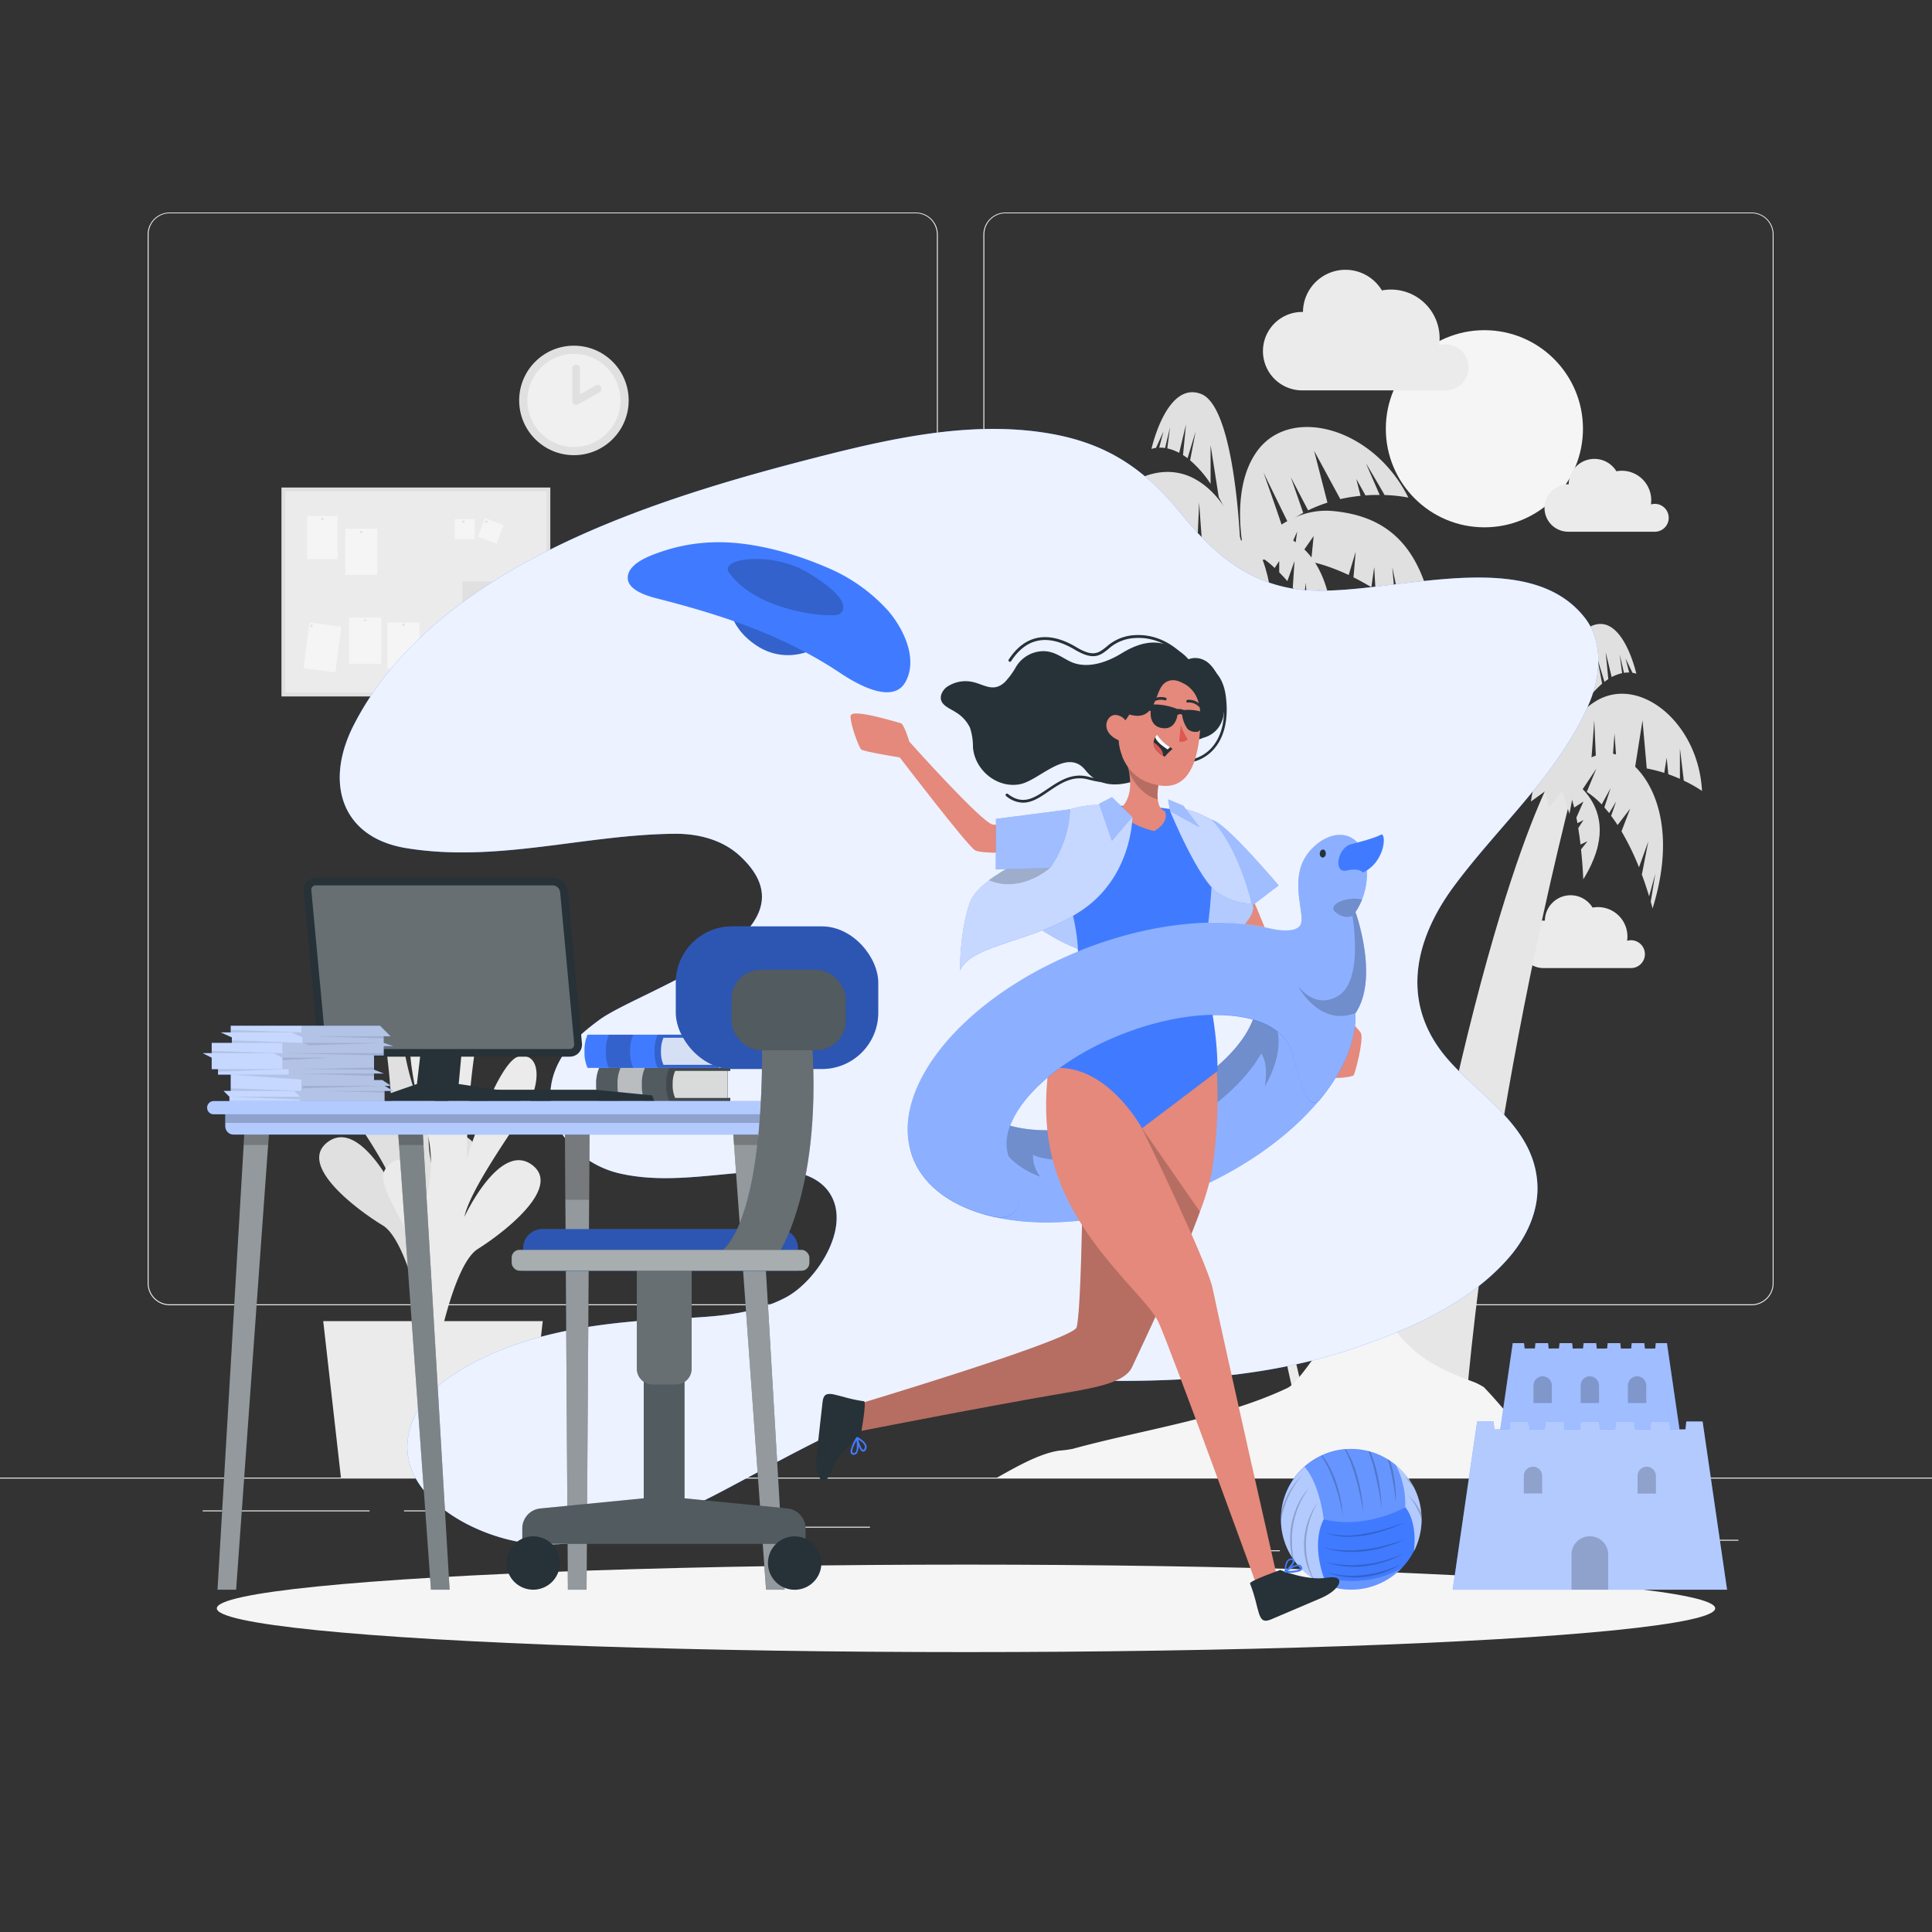 <svg xmlns="http://www.w3.org/2000/svg" viewBox="0 0 500 500"><rect x="0" y="0" width="500" height="500" fill="#333333" stroke="none"/><g id="background-complete"><rect y="382.4" width="500" height="0.25" style="fill:#ebebeb"></rect><rect x="416.78" y="398.49" width="33.12" height="0.25" style="fill:#ebebeb"></rect><rect x="322.53" y="401.21" width="8.69" height="0.25" style="fill:#ebebeb"></rect><rect x="396.59" y="389.21" width="19.19" height="0.25" style="fill:#ebebeb"></rect><rect x="52.46" y="390.89" width="43.19" height="0.25" style="fill:#ebebeb"></rect><rect x="104.56" y="390.89" width="6.33" height="0.25" style="fill:#ebebeb"></rect><rect x="131.47" y="395.11" width="93.68" height="0.25" style="fill:#ebebeb"></rect><path d="M237,337.8H43.91a5.71,5.71,0,0,1-5.7-5.71V60.66A5.71,5.71,0,0,1,43.91,55H237a5.71,5.71,0,0,1,5.71,5.71V332.09A5.71,5.71,0,0,1,237,337.8ZM43.91,55.2a5.46,5.46,0,0,0-5.45,5.46V332.09a5.46,5.46,0,0,0,5.45,5.46H237a5.47,5.47,0,0,0,5.46-5.46V60.66A5.47,5.47,0,0,0,237,55.2Z" style="fill:#ebebeb"></path><path d="M453.31,337.8H260.21a5.72,5.72,0,0,1-5.71-5.71V60.66A5.72,5.72,0,0,1,260.21,55h193.1A5.71,5.71,0,0,1,459,60.66V332.09A5.71,5.71,0,0,1,453.31,337.8ZM260.21,55.2a5.47,5.47,0,0,0-5.46,5.46V332.09a5.47,5.47,0,0,0,5.46,5.46h193.1a5.47,5.47,0,0,0,5.46-5.46V60.66a5.47,5.47,0,0,0-5.46-5.46Z" style="fill:#ebebeb"></path><circle cx="384.16" cy="110.96" r="25.51" style="fill:#f5f5f5"></circle><path d="M373.23,201a6,6,0,0,0-6-5.95,6.1,6.1,0,0,0-1.71.25,12.08,12.08,0,0,0,.14-1.82,12.59,12.59,0,0,0-14.93-12.39,11,11,0,0,0-20.43,5.57h-.18a10.16,10.16,0,0,0,0,20.31h37.28A6,6,0,0,0,373.23,201Z" style="fill:#ebebeb"></path><path d="M306.26,250.74a6,6,0,0,0-6-6,5.76,5.76,0,0,0-1.71.26,12.32,12.32,0,0,0,.14-1.83,12.59,12.59,0,0,0-14.93-12.39,11,11,0,0,0-20.43,5.57h-.18a10.16,10.16,0,0,0,0,20.31h37.28A6,6,0,0,0,306.26,250.74Z" style="fill:#ebebeb"></path><path d="M380.09,95.07a6,6,0,0,0-5.95-5.95,6,6,0,0,0-1.71.25,12.32,12.32,0,0,0,.14-1.83,12.59,12.59,0,0,0-14.93-12.38,11,11,0,0,0-20.43,5.57H337a10.15,10.15,0,1,0,0,20.3h37.28A6,6,0,0,0,380.09,95.07Z" style="fill:#ebebeb"></path><path d="M425.7,246.93a3.6,3.6,0,0,0-3.6-3.6,3.47,3.47,0,0,0-1,.15,8,8,0,0,0,.08-1.1,7.62,7.62,0,0,0-7.62-7.62,7.15,7.15,0,0,0-1.4.13,6.66,6.66,0,0,0-12.35,3.37h-.11a6.14,6.14,0,1,0,0,12.27H422.2A3.59,3.59,0,0,0,425.7,246.93Z" style="fill:#ebebeb"></path><path d="M431.86,134a3.6,3.6,0,0,0-3.6-3.6,3.88,3.88,0,0,0-1,.15,8,8,0,0,0,.08-1.1,7.62,7.62,0,0,0-7.62-7.62,8,8,0,0,0-1.4.13,6.66,6.66,0,0,0-12.35,3.37h-.11a6.14,6.14,0,1,0,0,12.28h22.54A3.59,3.59,0,0,0,431.86,134Z" style="fill:#ebebeb"></path><polygon points="321.99 302.87 334.66 360.42 336.96 359.34 323.66 302.55 321.99 302.87" style="fill:#ebebeb"></polygon><path d="M300.15,312.85s5.46-9.81,20.26-18.3a58.41,58.41,0,0,1,25.63,4.9s2.76,4.58-.37,6.39-5.74-1.83-5.74-1.83-.58,5.53-4.66,5.69-5.29-3.86-5.29-3.86-.4,5.07-5.28,6.35c-4.23,1.12-6.87-2.49-6.87-2.49s-.84,4.17-4.63,5.38a5,5,0,0,1-5.14-1.66s-.88,4.52-4.12,4.52C301.17,317.94,300.15,312.85,300.15,312.85Z" style="fill:#e0e0e0"></path><path d="M379.06,368s4.62-71.69,28.31-165.07l-4.81-3.63S381.78,233,360.94,363.75Z" style="fill:#e6e6e6"></path><path d="M413.48,181.18c11.14-6.21,26.09,6,27,23.52a33.94,33.94,0,0,0-4.72-2.67c-.51-4.42-1-8.34-1-8.34v7.87c-.92-.4-1.91-.81-3-1.19l-.43-4.26-.63,3.91a36.82,36.82,0,0,0-4.52-1.14l-1.1-12.44-1.9,12a33.61,33.61,0,0,0-4.74-.13l-.61-8.45-.63,8.53a29.51,29.51,0,0,0-4.05.63l-.56-12.58s-.46,7-1,13a33,33,0,0,0-10.71,5.3v-1.54S403.3,186.84,413.48,181.18Z" style="fill:#e0e0e0"></path><path d="M399.17,174.54c-7.75-10.12-26.34-4.84-34.12,10.86a32.31,32.31,0,0,1,5.39-.58c2.22-3.86,4.25-7.25,4.25-7.25l-3.13,7.22c1,0,2.08,0,3.22.11l2.1-3.75-1,3.84a39.2,39.2,0,0,1,4.6.75l5.95-11-3,11.78a31.53,31.53,0,0,1,4.4,1.76l3.93-7.52-2.82,8.08a31.79,31.79,0,0,1,3.47,2.19l5.51-11.32s-2.36,6.62-4.26,12.28a32.85,32.85,0,0,1,7.72,9.12l.62-1.41S406.26,183.78,399.17,174.54Z" style="fill:#e0e0e0"></path><path d="M389.4,196.51c9.07-7.66,14.91,0,14.91,0a18.6,18.6,0,0,0-8.88,4.84l-1-1.57v2.56c-.64.64-1.26,1.3-1.86,2l-1.62-4.55.4,6c-.86,1.08-1.67,2.2-2.43,3.32l-.54-4.44-.35,5.81c-.8,1.26-1.53,2.5-2.18,3.67l-.34-8.1-.87,10.38c-1.59,3.1-2.45,5.3-2.45,5.3S380.33,204.17,389.4,196.51Z" style="fill:#e0e0e0"></path><path d="M410.86,217.69l-1.82.88c-.16-1.36-.35-2.8-.59-4.25l1.35-2.09-1.56.81-.27-1.45,1.83-4.16L407.4,209c-1-3.93-2.29-7.43-4.14-9.19,0,0,19,7.61,6.49,27.76,0,0-.11-3.34-.58-7.75Z" style="fill:#e0e0e0"></path><path d="M393,199.18l-2.68-6.07.84,6.18-1,.11-3.66-5.31.58,5.85a35.5,35.5,0,0,0-4.16,1.19A46.59,46.59,0,0,0,378.6,203L377,197.69l.5,5.79c-1.39.7-2.75,1.46-4.06,2.24l-.65-4.59-.28,5.15c-1.6,1-3.13,2-4.53,3l.71-8.17-1.85,9c-1.44,1.06-2.74,2.08-3.85,3l.26-5.69-2,7.1c-1.6,1.38-2.52,2.27-2.52,2.27,2.21-19.81,10.47-27.14,23.37-28.35s21.11,12.68,21.11,12.68S399.49,199,393,199.18Z" style="fill:#e0e0e0"></path><path d="M428.39,226.14l-1.6,5.84c-.45-1.51-1.07-3.46-1.88-5.63l1.67-8.59-2.41,6.7a66.71,66.71,0,0,0-4.53-9.31l2.25-5.87-3.26,4.24c-.53-.82-1.09-1.61-1.67-2.38l1.3-3.71-1.81,3c-.41-.5-.82-1-1.24-1.46l1.61-5-2.3,4.21a23,23,0,0,0-3.86-3.24l2.47-6-3.58,5.36a14,14,0,0,0-6.29-1.79,21.35,21.35,0,0,1,11.53-7.49c7.25-1.61,21.56,12.31,12.89,40.1,0,0-.15-.65-.47-1.78Z" style="fill:#e0e0e0"></path><path d="M420.68,170.37l.95,3.67a7.36,7.36,0,0,0-1.34.1l-1.12-4.78.63,4.86a10.69,10.69,0,0,0-2.7,1l-1.56-6.46.69,7c-.34.21-.68.45-1,.71l-1.84-6.08,1.24,6.55a25.16,25.16,0,0,0-4.65,5.35v-8.73l-1.85,11.78a71.68,71.68,0,0,0-4.84,11.19s1.05-31.63,8.91-34.66,11.28,12.5,11.28,12.5a4.3,4.3,0,0,0-1-.25Z" style="fill:#e0e0e0"></path><path d="M407.29,204.7l-1.12,5.94-1.86-5.94-3.42,4.3-.91-4.3-3.78,2.73s1-7.6,3.52-10.92S408.87,196.13,407.29,204.7Z" style="fill:#e0e0e0"></path><path d="M353.58,355.79s7.36-102.45-33.28-204.94l4.9-4.37S369.68,223,373.7,357.2Z" style="fill:#e6e6e6"></path><path d="M309.31,124c-12.69-7.07-29.72,6.87-30.75,26.8a37,37,0,0,1,5.37-3c.58-5,1.17-9.5,1.17-9.5v9c1-.46,2.17-.91,3.41-1.35L289,141l.72,4.45a45.87,45.87,0,0,1,5.14-1.3L296.11,130l2.17,13.68a38.41,38.41,0,0,1,5.4-.15l.7-9.63.71,9.72a35,35,0,0,1,4.62.72l.63-14.34s.53,8,1.11,14.77a37.5,37.5,0,0,1,12.21,6V149S320.9,130.42,309.31,124Z" style="fill:#e0e0e0"></path><path d="M325.6,116.41c8.84-11.53,30-5.51,38.88,12.37a37.42,37.42,0,0,0-6.14-.66c-2.53-4.39-4.85-8.25-4.85-8.25l3.57,8.22c-1.14,0-2.36,0-3.67.12L351,123.94l1.11,4.38a42.48,42.48,0,0,0-5.24.85l-6.78-12.51,3.45,13.42a37.88,37.88,0,0,0-5,2l-4.47-8.56,3.2,9.21a36,36,0,0,0-3.95,2.49L327,122.32s2.7,7.55,4.86,14a37.34,37.34,0,0,0-8.8,10.4l-.7-1.62S317.54,126.94,325.6,116.41Z" style="fill:#e0e0e0"></path><path d="M336.74,141.44c-10.33-8.72-17,0-17,0A21.14,21.14,0,0,1,329.88,147l1.18-1.8v2.92c.73.73,1.43,1.49,2.11,2.27l1.85-5.19-.45,6.88c1,1.24,1.9,2.52,2.76,3.79l.61-5.06.41,6.62c.91,1.43,1.74,2.84,2.47,4.17l.39-9.22,1,11.82c1.8,3.54,2.79,6.05,2.79,6.05S347.07,150.16,336.74,141.44Z" style="fill:#e0e0e0"></path><path d="M312.29,165.57l2.08,1c.18-1.55.4-3.19.67-4.85l-1.54-2.38,1.78.93c.1-.55.2-1.1.31-1.65l-2.09-4.74,2.74,1.75c1.09-4.48,2.6-8.46,4.71-10.47,0,0-21.62,8.67-7.39,31.63,0,0,.12-3.81.66-8.83Z" style="fill:#e0e0e0"></path><path d="M332.65,144.48l3.06-6.92-1,7.05,1.09.12,4.17-6-.66,6.65a40.18,40.18,0,0,1,4.73,1.37,53,53,0,0,1,5,2.06l1.81-6-.57,6.6c1.59.8,3.13,1.66,4.63,2.55l.74-5.22.32,5.86c1.82,1.13,3.56,2.3,5.16,3.44l-.81-9.3,2.1,10.24c1.65,1.21,3.13,2.37,4.39,3.41l-.29-6.48,2.22,8.09c1.83,1.57,2.89,2.58,2.89,2.58C369.1,142,359.69,133.64,345,132.26S321,146.71,321,146.71,325.25,144.28,332.65,144.48Z" style="fill:#e0e0e0"></path><path d="M292.33,175.19l1.81,6.65c.52-1.72,1.23-3.93,2.15-6.4l-1.9-9.79,2.74,7.62a76.23,76.23,0,0,1,5.16-10.6L299.73,156l3.72,4.84c.6-.93,1.23-1.84,1.9-2.71l-1.49-4.23,2.07,3.47c.46-.57.93-1.12,1.41-1.66l-1.84-5.64,2.62,4.8a25.41,25.41,0,0,1,4.41-3.69l-2.82-6.86,4.08,6.11a16,16,0,0,1,7.16-2,24.39,24.39,0,0,0-13.13-8.53c-8.26-1.83-24.56,14-14.69,45.69,0,0,.18-.75.53-2Z" style="fill:#e0e0e0"></path><path d="M301.11,111.66,300,115.85a8.51,8.51,0,0,1,1.53.1l1.28-5.44-.72,5.54a12,12,0,0,1,3.08,1.15l1.77-7.36-.78,7.93c.38.25.78.52,1.18.82l2.09-6.93L308,119.13a28.49,28.49,0,0,1,5.3,6.09v-10l2.11,13.42A82.16,82.16,0,0,1,321,141.44s-1.2-36-10.15-39.48S298,116.19,298,116.19a5.58,5.58,0,0,1,1.17-.28Z" style="fill:#e0e0e0"></path><path d="M316.37,150.77l1.26,6.77,2.12-6.77,3.91,4.89,1-4.89,4.3,3.11s-1.12-8.65-4-12.44S314.56,141,316.37,150.77Z" style="fill:#e0e0e0"></path><path d="M414.36,382.55l-3.48-6.09a29,29,0,0,1-20.2-10c-2.08-2.35-4.05-4.75-6.22-7a2.43,2.43,0,0,1-.32-.38,18.7,18.7,0,0,0-2.24-1.23l-1.06-.41c-.88-.32-1.75-.66-2.61-1-5.47-2.2-10.38-4.75-14.5-9.08-2.26-2.38-4.06-5.16-6.41-7.45-.05.07-.51-.17-.73-.35-.7-.08-1.64-.22-1.77-.22-.94,0-1.89,0-2.83.05-1.35.06-2.7.17-4,.29-5.24,7.68-11.87,18.15-14.8,19.53-16.67,7.9-37.89,10.89-55.49,15.73a27,27,0,0,1-3.48.47c-5.27.71-11.64,4.46-16.51,7.18Z" style="fill:#f5f5f5"></path><rect x="163.56" y="149.88" width="54.07" height="69.58" transform="translate(375.26 -5.92) rotate(90)" style="fill:#e0e0e0"></rect><rect x="156.76" y="158.6" width="67.65" height="52.14" transform="translate(381.18 369.33) rotate(180)" style="fill:#ebebeb"></rect><line x1="189.45" y1="168.02" x2="189.45" y2="175.29" style="fill:none;stroke:#e0e0e0;stroke-miterlimit:10"></line><polyline points="172.92 198.69 172.92 175.29 203.61 175.29 203.61 188.71" style="fill:none;stroke:#e0e0e0;stroke-miterlimit:10"></polyline><polyline points="195.67 195.86 195.67 188.71 212.54 188.71 212.54 196.11" style="fill:none;stroke:#e0e0e0;stroke-miterlimit:10"></polyline><rect x="181.69" y="165.34" width="15.52" height="5.34" style="fill:#f5f5f5"></rect><rect x="196.44" y="178.16" width="14.79" height="5.8" style="fill:#f5f5f5"></rect><rect x="190.59" y="192.87" width="10.16" height="5.99" style="fill:#f5f5f5"></rect><rect x="207.1" y="193.84" width="10.88" height="4.55" style="fill:#f5f5f5"></rect><rect x="165.78" y="179.39" width="16.81" height="7.75" style="fill:#f5f5f5"></rect><rect x="167.55" y="195.86" width="10.73" height="5.67" style="fill:#f5f5f5"></rect><rect x="187.82" y="173.84" width="3.28" height="3.28" transform="translate(179.57 -82.57) rotate(45)" style="fill:#f5f5f5"></rect><rect x="201.97" y="187.07" width="3.28" height="3.28" transform="translate(193.08 -88.7) rotate(45)" style="fill:#f5f5f5"></rect><circle cx="148.53" cy="103.63" r="14.17" style="fill:#e0e0e0"></circle><circle cx="148.53" cy="103.63" r="12.05" style="fill:#f0f0f0"></circle><polyline points="149.1 95.37 149.1 103.79 154.68 100.63" style="fill:#f0f0f0;stroke:#e0e0e0;stroke-linecap:round;stroke-linejoin:round;stroke-width:2px"></polyline><rect x="80.59" y="118.42" width="54.07" height="69.58" transform="translate(260.84 45.58) rotate(90)" style="fill:#e0e0e0"></rect><rect x="73.8" y="127.14" width="67.65" height="52.14" style="fill:#ebebeb"></rect><rect x="79.49" y="133.55" width="7.88" height="11.15" style="fill:#f5f5f5"></rect><rect x="89.35" y="136.84" width="8.3" height="11.93" style="fill:#f5f5f5"></rect><rect x="79.29" y="161.6" width="8.3" height="11.93" transform="translate(22.57 -9.45) rotate(7.49)" style="fill:#f5f5f5"></rect><rect x="100.26" y="161.11" width="8.3" height="11.93" style="fill:#f5f5f5"></rect><rect x="90.34" y="159.86" width="8.3" height="11.93" style="fill:#f5f5f5"></rect><rect x="117.68" y="134.36" width="5.15" height="5.15" style="fill:#f5f5f5"></rect><rect x="124.41" y="134.83" width="5.15" height="5.15" transform="translate(57.5 -36.31) rotate(20.94)" style="fill:#f5f5f5"></rect><circle cx="119.95" cy="135.01" r="0.3" style="fill:#e0e0e0"></circle><circle cx="125.88" cy="135.01" r="0.3" style="fill:#e0e0e0"></circle><path d="M93.8,137.71a.3.3,0,0,1-.3.3.3.3,0,1,1,0-.6A.3.3,0,0,1,93.8,137.71Z" style="fill:#e0e0e0"></path><path d="M83.74,134.36a.31.31,0,0,1-.61,0,.31.31,0,1,1,.61,0Z" style="fill:#e0e0e0"></path><circle cx="80.61" cy="161.97" r="0.3" style="fill:#e0e0e0"></circle><path d="M94.8,160.54a.31.31,0,0,1-.61,0,.31.31,0,0,1,.61,0Z" style="fill:#e0e0e0"></path><path d="M104.71,161.67a.3.3,0,1,1-.3-.31A.3.3,0,0,1,104.71,161.67Z" style="fill:#e0e0e0"></path><rect x="119.65" y="150.48" width="16.53" height="10.36" style="fill:#e0e0e0"></rect><rect x="116.09" y="162.27" width="14.43" height="11.39" style="fill:#e0e0e0"></rect><path d="M114.32,346.64s-7.06-15.41,1-30.6,10.4-18.77,5.26-21.88-7.5,12.15-7.5,12.15-4.34-10.5-.76-21.49,5.83-28.89.94-30.81-.94,22.33-5.18,30.59a71.33,71.33,0,0,1-4.15-18c-.59-8.82.33-22.92-3.53-26.54s-6.34-1.11-2.54,18.37a204.6,204.6,0,0,1,3.77,35.32s-8.39-25.56-14-26.3S82,275,86.83,282.13s14.1,20,15.62,26.65c0,0-9.2-19.23-17.47-13.34s7.2,17.51,14.1,21.71,11.69,30.51,11.69,30.51Z" style="fill:#e0e0e0"></path><path d="M108.74,353s6.88-15.52-1.37-30.59-10.63-18.61-5.53-21.8,7.65,12,7.65,12,4.21-10.56.5-21.5-6.17-28.8-1.3-30.79,1.2,22.31,5.54,30.52a71.44,71.44,0,0,0,3.93-18.09c.48-8.84-.6-22.92,3.21-26.59s6.33-1.21,2.76,18.32a203.89,203.89,0,0,0-3.34,35.37s8.08-25.67,13.69-26.5,5.71,7.44,1,14.69-13.86,20.25-15.3,26.88c0,0,9-19.36,17.31-13.59s-7,17.61-13.84,21.91-11.32,30.68-11.32,30.68Z" style="fill:#ebebeb"></path><polygon points="140.46 341.9 83.65 341.9 88.25 382.56 135.87 382.56 140.46 341.9" style="fill:#ebebeb"></polygon></g><g id="background-simple"><path d="M89.61,192.12C85,205.05,89.79,217,105.18,219.5c23.58,3.83,46.15-3.53,69.48-3.72,6-.05,12.21,1.54,16.65,5.57,22.42,20.38-25.69,34.84-36.21,42.6-4.2,3.09-8.29,6.6-10.62,11.26-6.45,12.86,3.38,25.58,15.83,28.46,14.22,3.29,28.76-1.1,43.05-.53,4.22.17,8.59,1.8,11.07,5.22,6.35,8.79-3,23.11-11,27.38-9.21,4.92-20.33,5.06-30.51,5.61-18.22,1-37.15,3.48-53.14,12.88-4.89,2.88-9.56,6.53-12.13,11.59-9.58,18.86,13.92,32,29.3,33.58,17.67,1.82,35.34-5.74,50.61-13.82,25.64-13.57,53.12-30.07,83.19-28.69,26.11,1.19,53.4.72,78.46-7.56,14.72-4.87,30.82-11.81,41.24-23.79,4.56-5.24,7.75-12,7.43-18.92-.69-14.74-14.13-22.28-22.93-32.19-12.54-14.14-9.41-30.63,1.43-45.21,11.5-15.49,26.73-28.74,34.68-46.71,3.23-7.3,4-16.48-1-22.74-15.86-20.08-54.26-4-75.19-7.39-13.09-2.13-21.41-9.88-29.48-19.75-9.15-11.18-18.65-17.73-33.29-20.35-19.82-3.54-40.44.92-59.63,5.8-41.95,10.68-100.29,28.23-121.24,70.2A37,37,0,0,0,89.61,192.12Z" style="fill:#407BFF"></path><path d="M89.61,192.12C85,205.05,89.79,217,105.18,219.5c23.58,3.83,46.15-3.53,69.48-3.72,6-.05,12.21,1.54,16.65,5.57,22.42,20.38-25.69,34.84-36.21,42.6-4.2,3.09-8.29,6.6-10.62,11.26-6.45,12.86,3.38,25.58,15.83,28.46,14.22,3.29,28.76-1.1,43.05-.53,4.22.17,8.59,1.8,11.07,5.22,6.35,8.79-3,23.11-11,27.38-9.21,4.92-20.33,5.06-30.51,5.61-18.22,1-37.15,3.48-53.14,12.88-4.89,2.88-9.56,6.53-12.13,11.59-9.58,18.86,13.92,32,29.3,33.58,17.67,1.82,35.34-5.74,50.61-13.82,25.64-13.57,53.12-30.07,83.19-28.69,26.11,1.19,53.4.72,78.46-7.56,14.72-4.87,30.82-11.81,41.24-23.79,4.56-5.24,7.75-12,7.43-18.92-.69-14.74-14.13-22.28-22.93-32.19-12.54-14.14-9.41-30.63,1.43-45.21,11.5-15.49,26.73-28.74,34.68-46.71,3.23-7.3,4-16.48-1-22.74-15.86-20.08-54.26-4-75.19-7.39-13.09-2.13-21.41-9.88-29.48-19.75-9.15-11.18-18.65-17.73-33.29-20.35-19.82-3.54-40.44.92-59.63,5.8-41.95,10.68-100.29,28.23-121.24,70.2A37,37,0,0,0,89.61,192.12Z" style="fill:#fff;opacity:0.9"></path></g><g id="Shadow"><ellipse id="path" cx="250" cy="416.24" rx="193.89" ry="11.32" style="fill:#f5f5f5"></ellipse></g><g id="Desk"><path d="M154.29,280.67a9.75,9.75,0,0,0,.79,4.29H189v-.81h-.69v-7H189v-.81H155.08A10,10,0,0,0,154.29,280.67Z" style="fill:#263238"></path><path d="M154.29,280.67a9.75,9.75,0,0,0,.79,4.29H189v-.81h-.69v-7H189v-.81H155.08A10,10,0,0,0,154.29,280.67Z" style="fill:#fff;opacity:0.2;isolation:isolate"></path><path d="M172.42,280.67a9.75,9.75,0,0,0,.79,4.29H189v-.81h-.69v-7H189v-.81H173.21A10,10,0,0,0,172.42,280.67Z" style="opacity:0.2;isolation:isolate"></path><path d="M174.09,280.67a7.9,7.9,0,0,0,.64,3.48h13.55v-7H174.73A8.14,8.14,0,0,0,174.09,280.67Z" style="fill:#fff;opacity:0.8;isolation:isolate"></path><path d="M159.81,280.67a9.85,9.85,0,0,0,.78,4.29h6.31a9.75,9.75,0,0,1-.79-4.29,10,10,0,0,1,.79-4.3h-6.31A10.15,10.15,0,0,0,159.81,280.67Z" style="fill:#fff;opacity:0.6;isolation:isolate"></path><path d="M151.27,272.09a9.67,9.67,0,0,0,.79,4.28H186v-.8h-.69v-7H186v-.8H152.06A10,10,0,0,0,151.27,272.09Z" style="fill:#407BFF"></path><path d="M169.4,272.09a9.67,9.67,0,0,0,.79,4.28H186v-.8h-.69v-7H186v-.8H170.19A10,10,0,0,0,169.4,272.09Z" style="opacity:0.2;isolation:isolate"></path><path d="M171.07,272.09a7.9,7.9,0,0,0,.64,3.48h13.55v-7H171.71A8.16,8.16,0,0,0,171.07,272.09Z" style="fill:#fff;opacity:0.8;isolation:isolate"></path><path d="M156.79,272.09a9.77,9.77,0,0,0,.78,4.28h6.31a9.67,9.67,0,0,1-.79-4.28,10,10,0,0,1,.79-4.3h-6.31A10.09,10.09,0,0,0,156.79,272.09Z" style="opacity:0.2;isolation:isolate"></path><polygon points="111.28 251.53 121.41 251.53 118.71 280.54 134.73 282.94 134.73 284.96 100.99 284.96 100.99 282.94 107.9 280.54 111.28 251.53" style="fill:#263238"></polygon><path d="M150.6,269.94a3.14,3.14,0,0,1-3.18,3.52H86.1a3.94,3.94,0,0,1-3.84-3.52l-3.64-39.26a3.29,3.29,0,0,1,.08-1.14,3.13,3.13,0,0,1,3.1-2.38h61.32a3.94,3.94,0,0,1,3.84,3.52Z" style="fill:#263238"></path><path d="M86.1,271.49a1.94,1.94,0,0,1-1.87-1.73L80.58,230.5a1.82,1.82,0,0,1,0-.48,1.16,1.16,0,0,1,1.19-.89h61.32a2,2,0,0,1,1.87,1.73l3.64,39.26a1.28,1.28,0,0,1-.3,1,1.18,1.18,0,0,1-.91.37Z" style="fill:#fff;opacity:0.3;isolation:isolate"></path><polygon points="121.31 284.96 122.09 282.02 154.05 282.02 168.77 283.49 169.34 284.96 121.31 284.96" style="fill:#263238"></polygon><polygon points="99.51 285.71 99.51 282.33 101.78 282.33 99.51 281.02 101.21 281.02 98.94 279.53 96.8 279.53 96.8 277.83 99.29 277.83 96.8 276.84 96.8 273.15 99.29 273.15 99.29 270.74 101.78 270.74 99.29 269.9 99.29 268.19 101.07 268.19 99.61 266.73 98.35 265.46 59.72 265.46 59.72 267.19 57.16 267.19 60 268.47 60 269.9 54.79 269.9 54.79 272.56 52.48 272.56 54.79 273.72 54.79 276.69 56.43 276.69 56.43 278.11 59.72 278.11 59.72 282.33 57.87 282.33 59.38 283.84 59.38 285.73 99.51 285.71" style="fill:#407BFF"></polygon><polygon points="99.51 285.71 99.51 282.33 101.78 282.33 99.51 281.02 101.21 281.02 98.94 279.53 96.8 279.53 96.8 277.83 99.29 277.83 96.8 276.84 96.8 273.15 99.29 273.15 99.29 270.74 101.78 270.74 99.29 269.9 99.29 268.19 101.07 268.19 99.61 266.73 98.35 265.46 59.72 265.46 59.72 267.19 57.16 267.19 60 268.47 60 269.9 54.79 269.9 54.79 272.56 52.48 272.56 54.79 273.72 54.79 276.69 56.43 276.69 56.43 278.11 59.72 278.11 59.72 282.33 57.87 282.33 59.38 283.84 59.38 285.73 99.51 285.71" style="fill:#fff;opacity:0.7;isolation:isolate"></polygon><polygon points="99.51 285.71 99.51 282.33 101.78 282.33 99.51 281.02 101.21 281.02 98.94 279.53 96.8 279.53 96.8 277.83 99.29 277.83 96.8 276.84 96.8 273.15 99.29 273.15 99.29 270.74 101.78 270.74 99.29 269.9 99.29 268.19 101.07 268.19 99.61 266.73 98.35 265.46 78 265.46 78 267.19 75.45 267.19 78.28 268.47 78.28 269.9 73.07 269.9 73.07 272.56 70.77 272.56 73.07 273.72 73.07 276.69 74.71 276.69 74.71 278.11 78 278.11 78 282.33 76.16 282.33 77.67 283.84 77.67 285.73 99.51 285.71" style="opacity:0.1;isolation:isolate"></polygon><polygon points="60 269.9 78.28 269.9 60 269.24 60 269.9" style="opacity:0.1;isolation:isolate"></polygon><polygon points="59.72 278.11 78 278.11 78.08 279.39 59.72 278.11" style="opacity:0.1;isolation:isolate"></polygon><polygon points="56.43 276.69 74.71 276.69 56.43 277.33 56.43 276.69" style="opacity:0.1;isolation:isolate"></polygon><polygon points="59.72 282.33 78 282.33 59.72 281.66 59.72 282.33" style="opacity:0.1;isolation:isolate"></polygon><polygon points="59.38 283.84 77.67 283.84 77.67 284.54 59.38 283.84" style="opacity:0.1;isolation:isolate"></polygon><polygon points="54.79 272.56 73.07 272.56 54.79 271.98 54.79 272.56" style="opacity:0.1;isolation:isolate"></polygon><polygon points="59.72 267.19 78 267.19 59.72 266.56 59.72 267.19" style="opacity:0.1;isolation:isolate"></polygon><polygon points="99.29 268.19 80.74 268.19 99.29 268.75 99.29 268.19" style="opacity:0.1;isolation:isolate"></polygon><polygon points="78.28 269.9 99.29 269.9 80.25 270.53 78.28 269.9" style="opacity:0.1;isolation:isolate"></polygon><polygon points="73.07 272.56 99.29 273.15 99.29 272.56 73.07 272.56" style="opacity:0.1;isolation:isolate"></polygon><polygon points="73.07 273.72 86.04 273.72 73.07 274.36 73.07 273.72" style="opacity:0.1;isolation:isolate"></polygon><polygon points="96.8 276.84 78 276.69 96.8 276.27 96.8 276.84" style="opacity:0.1;isolation:isolate"></polygon><polygon points="96.8 277.83 77.67 277.83 96.8 278.47 96.8 277.83" style="opacity:0.1;isolation:isolate"></polygon><polygon points="99.51 281.02 78.28 281.02 78.28 281.66 99.51 281.02" style="opacity:0.1;isolation:isolate"></polygon><polygon points="99.51 282.33 84.13 282.33 99.51 282.76 99.51 282.33" style="opacity:0.1;isolation:isolate"></polygon><polygon points="116.36 411.41 111.53 411.41 102.86 290.61 109.26 290.61 116.36 411.41" style="fill:#263238"></polygon><polygon points="116.36 411.41 111.53 411.41 103.28 296.61 102.85 290.8 109.26 290.8 109.61 296.61 116.36 411.41" style="fill:#fff;opacity:0.4;isolation:isolate"></polygon><polygon points="109.61 296.32 103.28 296.32 102.85 290.8 109.26 290.8 109.61 296.32" style="opacity:0.2;isolation:isolate"></polygon><polygon points="151.8 411.41 146.97 411.41 146.19 290.61 152.59 290.61 151.8 411.41" style="fill:#263238"></polygon><polygon points="152.59 290.8 152.47 310.29 151.81 411.41 146.97 411.41 146.31 310.29 146.19 290.8 152.59 290.8" style="fill:#fff;opacity:0.5;isolation:isolate"></polygon><polygon points="152.59 290.8 152.47 310.51 146.31 310.51 146.19 290.8 152.59 290.8" style="opacity:0.2;isolation:isolate"></polygon><polygon points="203.07 411.41 198.25 411.41 189.57 290.61 195.98 290.61 203.07 411.41" style="fill:#263238"></polygon><polygon points="203.08 411.41 198.25 411.41 189.99 296.61 189.57 290.8 195.98 290.8 196.32 296.61 203.08 411.41" style="fill:#fff;opacity:0.5;isolation:isolate"></polygon><polygon points="196.32 296.32 189.99 296.32 189.57 290.8 195.98 290.8 196.32 296.32" style="opacity:0.2;isolation:isolate"></polygon><polygon points="61.12 411.41 56.29 411.41 63.39 290.61 69.79 290.61 61.12 411.41" style="fill:#263238"></polygon><polygon points="69.79 290.8 69.37 296.61 61.11 411.41 56.29 411.41 63.04 296.61 63.38 290.8 69.79 290.8" style="fill:#fff;opacity:0.5;isolation:isolate"></polygon><polygon points="63.38 290.8 69.79 290.8 69.37 296.32 63.04 296.32 63.38 290.8" style="opacity:0.2;isolation:isolate"></polygon><path d="M58.31,287.58H201.05a0,0,0,0,1,0,0v3.89a2.16,2.16,0,0,1-2.16,2.16H60.47a2.16,2.16,0,0,1-2.16-2.16v-3.89a0,0,0,0,1,0,0Z" style="fill:#407BFF"></path><path d="M58.31,287.58H201.05a0,0,0,0,1,0,0v3.89a2.16,2.16,0,0,1-2.16,2.16H60.47a2.16,2.16,0,0,1-2.16-2.16v-3.89a0,0,0,0,1,0,0Z" style="fill:#fff;opacity:0.6;isolation:isolate"></path><rect x="58.31" y="287.58" width="142.75" height="3.03" style="opacity:0.2;isolation:isolate"></rect><path d="M204.05,288.37H55.31a1.7,1.7,0,0,1-1.7-1.7h0a1.71,1.71,0,0,1,1.7-1.71H204.05a1.71,1.71,0,0,1,1.7,1.71h0A1.7,1.7,0,0,1,204.05,288.37Z" style="fill:#407BFF"></path><path d="M204.05,288.37H55.31a1.7,1.7,0,0,1-1.7-1.7h0a1.71,1.71,0,0,1,1.7-1.71H204.05a1.71,1.71,0,0,1,1.7,1.71h0A1.7,1.7,0,0,1,204.05,288.37Z" style="fill:#fff;opacity:0.6;isolation:isolate"></path><path d="M135.38,318H206.5a0,0,0,0,1,0,0v5.81a5,5,0,0,1-5,5H140.38a5,5,0,0,1-5-5V318A0,0,0,0,1,135.38,318Z" transform="translate(341.89 646.9) rotate(180)" style="fill:#407BFF"></path><path d="M135.38,318H206.5a0,0,0,0,1,0,0v5.81a5,5,0,0,1-5,5H140.38a5,5,0,0,1-5-5V318A0,0,0,0,1,135.38,318Z" transform="translate(341.89 646.9) rotate(180)" style="opacity:0.3;isolation:isolate"></path><rect x="174.9" y="239.75" width="52.39" height="36.91" rx="14.58" style="fill:#407BFF"></rect><g style="opacity:0.3;isolation:isolate"><rect x="174.9" y="239.75" width="52.39" height="36.91" rx="14.58"></rect></g><path d="M203.79,390.39l-26.63-2.62V350.33H166.6v37.43l-26.75,2.63a5.18,5.18,0,0,0-4.68,5.16v4h73.3v-4A5.18,5.18,0,0,0,203.79,390.39Z" style="fill:#263238"></path><path d="M203.79,390.39l-26.63-2.62V350.33H166.6v37.43l-26.75,2.63a5.18,5.18,0,0,0-4.68,5.16v4h73.3v-4A5.18,5.18,0,0,0,203.79,390.39Z" style="fill:#fff;opacity:0.2;isolation:isolate"></path><path d="M144.89,404.51a6.9,6.9,0,1,1-6.9-6.9A6.9,6.9,0,0,1,144.89,404.51Z" style="fill:#263238"></path><path d="M198.75,404.51a6.91,6.91,0,1,0,6.9-6.9A6.9,6.9,0,0,0,198.75,404.51Z" style="fill:#263238"></path><path d="M164.78,325H179a0,0,0,0,1,0,0v29.21a4.13,4.13,0,0,1-4.13,4.13h-5.93a4.13,4.13,0,0,1-4.13-4.13V325A0,0,0,0,1,164.78,325Z" style="fill:#263238"></path><path d="M164.78,325H179a0,0,0,0,1,0,0v29.21a4.13,4.13,0,0,1-4.13,4.13h-5.93a4.13,4.13,0,0,1-4.13-4.13V325A0,0,0,0,1,164.78,325Z" style="fill:#fff;opacity:0.3;isolation:isolate"></path><path d="M197.12,266.51s2,49.92-11.89,58.52H201.1s12.29-17,8.82-58.52Z" style="fill:#263238"></path><path d="M197.12,266.51s2,49.92-11.89,58.52H201.1s12.29-17,8.82-58.52Z" style="fill:#fff;opacity:0.3;isolation:isolate"></path><rect x="132.42" y="323.45" width="77.05" height="5.4" rx="2.01" transform="translate(341.89 652.31) rotate(-180)" style="fill:#263238"></rect><rect x="132.42" y="323.45" width="77.05" height="5.4" rx="2.01" transform="translate(341.89 652.31) rotate(-180)" style="fill:#fff;opacity:0.6;isolation:isolate"></rect><rect x="189.29" y="250.96" width="29.6" height="20.85" rx="7.62" style="fill:#263238"></rect><rect x="189.29" y="250.96" width="29.6" height="20.85" rx="7.62" style="fill:#fff;opacity:0.2;isolation:isolate"></rect></g><g id="sand-castle"><polygon points="431.4 347.6 428.52 347.6 428.38 349 425.7 349.02 425.55 347.6 422.29 347.6 422.15 348.99 419.48 349.01 419.32 347.6 416.06 347.6 415.93 348.99 413.25 349.01 413.09 347.6 409.83 347.6 409.7 348.98 407.02 349 406.86 347.6 403.61 347.6 403.47 348.98 400.79 349 400.64 347.6 397.38 347.6 397.24 348.97 394.57 348.99 394.41 347.6 391.5 347.6 387.18 377.36 435.73 377.36 431.4 347.6" style="fill:#407BFF"></polygon><polygon points="431.4 347.6 428.52 347.6 428.38 349 425.7 349.02 425.55 347.6 422.29 347.6 422.15 348.99 419.48 349.01 419.32 347.6 416.06 347.6 415.93 348.99 413.25 349.01 413.09 347.6 409.83 347.6 409.7 348.98 407.02 349 406.86 347.6 403.61 347.6 403.47 348.98 400.79 349 400.64 347.6 397.38 347.6 397.24 348.97 394.57 348.99 394.41 347.6 391.5 347.6 387.18 377.36 435.73 377.36 431.4 347.6" style="fill:#fff;opacity:0.5;isolation:isolate"></polygon><polygon points="440.63 367.88 436.41 367.88 436.21 369.92 432.3 369.95 432.06 367.88 427.3 367.88 427.11 369.91 423.19 369.94 422.96 367.88 418.19 367.88 418 369.91 414.08 369.94 413.85 367.88 409.08 367.88 408.89 369.9 404.97 369.93 404.74 367.88 399.98 367.88 399.78 369.89 395.86 369.93 395.63 367.88 390.87 367.88 390.67 369.89 386.75 369.92 386.52 367.88 382.28 367.88 375.95 411.41 446.96 411.41 440.63 367.88" style="fill:#407BFF"></polygon><polygon points="440.63 367.88 436.41 367.88 436.21 369.92 432.3 369.95 432.06 367.88 427.3 367.88 427.11 369.91 423.19 369.94 422.96 367.88 418.19 367.88 418 369.91 414.08 369.94 413.85 367.88 409.08 367.88 408.89 369.9 404.97 369.93 404.74 367.88 399.98 367.88 399.78 369.89 395.86 369.93 395.63 367.88 390.87 367.88 390.67 369.89 386.75 369.92 386.52 367.88 382.28 367.88 375.95 411.41 446.96 411.41 440.63 367.88" style="fill:#fff;opacity:0.6;isolation:isolate"></polygon><path d="M411.45,397.58a4.74,4.74,0,0,0-4.74,4.74v9.09h9.49v-9.09A4.75,4.75,0,0,0,411.45,397.58Z" style="opacity:0.2;isolation:isolate"></path><path d="M426.17,379.58A2.38,2.38,0,0,0,423.8,382v4.54h4.75V382A2.39,2.39,0,0,0,426.17,379.58Z" style="opacity:0.2;isolation:isolate"></path><path d="M396.73,379.58a2.38,2.38,0,0,0-2.37,2.38v4.54h4.75V382A2.39,2.39,0,0,0,396.73,379.58Z" style="opacity:0.2;isolation:isolate"></path><path d="M423.67,356.19a2.37,2.37,0,0,0-2.37,2.37v4.54h4.75v-4.54A2.38,2.38,0,0,0,423.67,356.19Z" style="opacity:0.2;isolation:isolate"></path><path d="M411.45,356.19a2.37,2.37,0,0,0-2.37,2.37v4.54h4.75v-4.54A2.38,2.38,0,0,0,411.45,356.19Z" style="opacity:0.2;isolation:isolate"></path><path d="M399.23,356.19a2.37,2.37,0,0,0-2.37,2.37v4.54h4.75v-4.54A2.38,2.38,0,0,0,399.23,356.19Z" style="opacity:0.2;isolation:isolate"></path></g><g id="Ball"><path d="M331.51,393.21a1.62,1.62,0,0,0,0,.22h0a18,18,0,0,0,2.84,9.55c.15.23.3.46.47.69a18.21,18.21,0,0,0,3.76,3.93,11.88,11.88,0,0,0,1,.73h0a1.75,1.75,0,0,0,.25.16l.33.21a5.74,5.74,0,0,0,.53.32c.28.16.57.32.86.46h0a18.14,18.14,0,0,0,21.27-3.72,17.68,17.68,0,0,0,3.05-4.27,18.09,18.09,0,0,0,2-8.29v-.06c0-.51,0-1-.07-1.52a17.9,17.9,0,0,0-1.93-6.72,16.42,16.42,0,0,0-.88-1.53,18.54,18.54,0,0,0-3.84-4.3,15.68,15.68,0,0,0-1.49-1.08,6.65,6.65,0,0,0-.56-.36,17.8,17.8,0,0,0-4.6-2l-.42-.11a18.32,18.32,0,0,0-4.42-.54q-.7,0-1.38.06l-.35,0h0a17.92,17.92,0,0,0-5.84,1.58l-.23.11a18.16,18.16,0,0,0-10.23,14v0A17,17,0,0,0,331.51,393.21Z" style="fill:#407BFF"></path><path d="M331.51,393.21a18.16,18.16,0,0,0,10.08,16.28h0a3.82,3.82,0,0,0,1-1.23c-3.36-9.8,0-15.05,0-15.05v-.1l-.24-1.57-.05-.29c-.52-2.91-1.83-8.36-4.67-11.66A18.17,18.17,0,0,0,331.51,393.21Z" style="fill:#fff;opacity:0.6;isolation:isolate"></path><path d="M363.67,390.06s3.19,3.19,2.25,11.44a18.2,18.2,0,0,0-4.72-22.42A21.92,21.92,0,0,1,363.67,390.06Z" style="fill:#fff;opacity:0.6;isolation:isolate"></path><path d="M337.63,379.59c4,4.64,5,13.62,5,13.62,11,2.69,21.07-3.15,21.07-3.15a22,22,0,0,0-2.47-11,18.2,18.2,0,0,0-23.57.51Z" style="fill:#fff;opacity:0.2;isolation:isolate"></path><path d="M341.6,409.49a18.14,18.14,0,0,0,21.27-3.72c-3.41,2-10.38,4.87-20.27,2.49A3.82,3.82,0,0,1,341.6,409.49Z" style="fill:#fff;opacity:0.2;isolation:isolate"></path><g style="opacity:0.2;isolation:isolate"><path d="M341.9,376.77a21.37,21.37,0,0,1,1.31,2.08,32.09,32.09,0,0,1,1.91,4.28c.56,1.47,1,3,1.4,4.49s.74,3.06,1,4.61a32.28,32.28,0,0,0-.66-4.69,38.5,38.5,0,0,0-1.3-4.58,28.2,28.2,0,0,0-2-4.3,21.86,21.86,0,0,0-1.42-2Z"></path><path d="M348,375.08c.25.45.48.91.7,1.37a31.26,31.26,0,0,1,1.81,4.81c.53,1.64.93,3.32,1.31,5s.7,3.38,1,5.08a42.73,42.73,0,0,0-.62-5.16,43.77,43.77,0,0,0-1.2-5.06,28.25,28.25,0,0,0-2-4.85c-.22-.41-.45-.82-.69-1.21Z"></path><path d="M354.13,375.54l.31.81a35.51,35.51,0,0,1,1.35,4.55c.39,1.54.69,3.1,1,4.67s.53,3.14.76,4.72a40.35,40.35,0,0,0-.39-4.78,47.2,47.2,0,0,0-.87-4.72,29.89,29.89,0,0,0-1.47-4.59c-.08-.18-.16-.37-.25-.55Z"></path><path d="M359.15,377.64c.34,1.12.66,2.24.89,3.38s.5,2.56.7,3.85.34,2.59.46,3.9a27.29,27.29,0,0,0-.08-3.94,36.88,36.88,0,0,0-.59-3.91,29.39,29.39,0,0,0-.82-2.92A6.65,6.65,0,0,0,359.15,377.64Z"></path><path d="M337.48,399.28a17.82,17.82,0,0,0,.73,5.57,18.83,18.83,0,0,0,1,2.63c.13.29.28.58.43.86h0a1.75,1.75,0,0,0,.25.16,21,21,0,0,1-1.29-3.75,18.65,18.65,0,0,1-.6-5.46,20,20,0,0,1,.84-5.43,22.26,22.26,0,0,1,2.2-5.09,17.49,17.49,0,0,0-2.56,5A18.65,18.65,0,0,0,337.48,399.28Z"></path><path d="M333.89,398.77l.05,1.51.21,1.5a9.87,9.87,0,0,0,.21,1.21c.15.23.3.46.47.69a13,13,0,0,1-.3-1.95l-.15-1.48,0-1.48a10.6,10.6,0,0,1,0-1.49c.05-.49.05-1,.14-1.47a21.86,21.86,0,0,1,1.47-5.73,20.32,20.32,0,0,1,2.94-5.16,17,17,0,0,0-3.29,5,21,21,0,0,0-1.62,5.82c-.08.5-.07,1-.11,1.51A10.88,10.88,0,0,0,333.89,398.77Z"></path><path d="M331.51,393.21a1.62,1.62,0,0,0,0,.22l.06-.34a26.55,26.55,0,0,1,2-6,21.68,21.68,0,0,1,3.46-5.33,18.59,18.59,0,0,0-3.8,5.16,24.77,24.77,0,0,0-1.58,3.89v0A17,17,0,0,0,331.51,393.21Z"></path><path d="M364.56,387.18a14.91,14.91,0,0,1,2.05,3,19.58,19.58,0,0,1,1.31,3c0-.51,0-1-.07-1.52a15.11,15.11,0,0,0-.91-1.68A10.56,10.56,0,0,0,364.56,387.18Z"></path><path d="M363.7,382.34c.76.86,1.5,1.71,2.22,2.57a16.42,16.42,0,0,0-.88-1.53A15,15,0,0,0,363.7,382.34Z"></path><path d="M363.7,393.92c-1.66.64-3.34,1.2-5,1.7a46.58,46.58,0,0,1-5.16,1.23,23.56,23.56,0,0,1-10.5-.13,16,16,0,0,0,5.23,1,28.3,28.3,0,0,0,5.36-.43,38.3,38.3,0,0,0,5.18-1.36A33.76,33.76,0,0,0,363.7,393.92Z"></path><path d="M363.7,398.27a44.39,44.39,0,0,1-5.12,1.68,38.11,38.11,0,0,1-5.28,1,31,31,0,0,1-5.36.26l-1.34-.07-1.34-.16c-.9-.05-1.76-.32-2.66-.45a21.83,21.83,0,0,0,5.32,1.06,28.26,28.26,0,0,0,5.44-.14,34.26,34.26,0,0,0,5.32-1.14A28.13,28.13,0,0,0,363.7,398.27Z"></path><path d="M363.27,402a32.93,32.93,0,0,1-4.88,1.82,29.39,29.39,0,0,1-5.07,1c-.86.14-1.72.16-2.58.23s-1.73,0-2.6-.05a31.08,31.08,0,0,1-5.14-.75,21.72,21.72,0,0,0,5.11,1.13,23.82,23.82,0,0,0,5.27-.06,27.2,27.2,0,0,0,5.13-1.15A22.32,22.32,0,0,0,363.27,402Z"></path><path d="M362.51,404.86a33.42,33.42,0,0,1-4.59,1.72,29,29,0,0,1-4.78,1,23.21,23.21,0,0,1-4.86.16l-1.22-.1-1.2-.2c-.82-.08-1.59-.36-2.4-.51a18.18,18.18,0,0,0,4.79,1.19,21.66,21.66,0,0,0,5,0,25.84,25.84,0,0,0,4.83-1.12A21.39,21.39,0,0,0,362.51,404.86Z"></path></g></g><g id="Character"><path d="M264.77,207.73a7,7,0,0,1-4.39-1.72.35.35,0,0,1,.43-.56c3.93,3.07,6.88,1.05,10.3-1.28,3-2,6.33-4.31,10.71-3.12,8.78,2.38,14.13-.69,14.19-.72a.35.35,0,0,1,.36.61c-.23.14-5.64,3.25-14.74.79-4.06-1.1-7.14,1-10.12,3C269.29,206.27,267.15,207.73,264.77,207.73Z" style="fill:#263238"></path><path d="M306.29,197.46h-.48a.35.35,0,0,1-.33-.37.34.34,0,0,1,.37-.34,9.73,9.73,0,0,0,7.57-3.08c1.89-2,4-5.91,3.18-13-.39-3.45-1.63-5.84-3.68-7.12-3.31-2.05-7.67-.52-7.71-.5a.36.36,0,0,1-.46-.22.36.36,0,0,1,.22-.45c.19-.07,4.73-1.66,8.32.57,2.25,1.4,3.6,4,4,7.64.83,7.32-1.37,11.4-3.36,13.52A10.43,10.43,0,0,1,306.29,197.46Z" style="fill:#263238"></path><path d="M307.49,192.13c-4,2.26,0,3-5.16,5.86s-15.38,8.93-21.41,1.35c-4.83-6.05-12,2.78-17.12,3.65-5.94,1-11.57-3.8-12-9.64a15.71,15.71,0,0,0-.76-5,9.4,9.4,0,0,0-3.56-3.94c-1.64-1.13-4.6-2-3.9-4.58a4.12,4.12,0,0,1,2-2.38,8.55,8.55,0,0,1,5.42-1.09c3.41.45,5.87,3.13,9.06.16a20.24,20.24,0,0,0,2.92-4,8.35,8.35,0,0,1,7-4c2.7,0,4.46,1.38,6.72,2.55,4.42,2.29,9.79.34,13.58-2,6.21-3.8,11-3.63,15.78.09,5,3.86,10.41,17.54,5.08,21.89C310.79,191.28,307.84,191.93,307.49,192.13Z" style="fill:#263238"></path><path d="M261.34,171.25a.34.34,0,0,1-.19-.05.36.36,0,0,1-.1-.49c4.19-6.45,10.25-7.57,17.52-3.21,4.37,2.61,5.73,1.52,7.79-.12a11.78,11.78,0,0,1,7.22-3c8.59-.57,13.66,6.26,13.71,6.33a.35.35,0,1,1-.57.42c-.05-.07-4.89-6.58-13.09-6a10.93,10.93,0,0,0-6.83,2.87c-2.12,1.69-3.8,3-8.59.16-7-4.18-12.56-3.17-16.57,3A.34.34,0,0,1,261.34,171.25Z" style="fill:#263238"></path><path d="M277.19,210.48s-17.37,3.47-20.29,2.91-21.58-21.47-21.58-21.47-1.33-4.63-2.27-4.79-12.83-4-12.92-1.81,2.16,8.06,2.73,8.63,10,2.07,10,2.07,17.16,22.46,19.43,24,22.82,0,22.82,0Z" style="fill:#e4897b"></path><path d="M313.66,212.24c3.48,1.7,15.74,33,15.74,33s22.22,20.3,22.85,22.23-1.48,10.09-1.93,10.8c-.31.51-5.61,1.05-5.61.38s2.58-9.8,2.58-9.8l-24.12-20-12.06-28Z" style="fill:#e4897b"></path><path d="M313.66,212.24c3.15.2,17.25,16.91,17.25,16.91L320.58,237Z" style="fill:#407BFF"></path><path d="M313.66,212.24c3.15.2,17.25,16.91,17.25,16.91L320.58,237Z" style="fill:#fff;opacity:0.5;isolation:isolate"></path><path d="M323.93,233.79c3.22,3.51-12.64,18.82-33.58,15.05s-29.81-16.31-29.81-16.31S299.21,206.85,323.93,233.79Z" style="fill:#407BFF"></path><path d="M323.93,233.79c3.22,3.51-12.64,18.82-33.58,15.05s-29.81-16.31-29.81-16.31S299.21,206.85,323.93,233.79Z" style="fill:#fff;opacity:0.6;isolation:isolate"></path><path d="M349.42,255.49c-2.59-6.63-13.53-8.86-25.25-9.23a4,4,0,0,0-4.15,4h0a11,11,0,0,1,4.49,5.2c3.86,9.88-9.29,24.25-29.39,32.09s-39.5,6.19-43.36-3.69c-3.15-8.09-20.66,2.53-15.49,15.8,6.87,17.6,37.77,22,69,9.79S356.29,273.09,349.42,255.49Z" style="fill:#407BFF"></path><path d="M305.29,309.43c-31.25,12.19-62.15,7.82-69-9.78-5.17-13.27,12.34-23.89,15.49-15.8a11.28,11.28,0,0,0,5.14,5.6c7.93,4.52,22.87,4.08,38.22-1.91,17.06-6.65,29.11-18,30-27.34a10.27,10.27,0,0,0-.61-4.75,11,11,0,0,0-4.49-5.2,4,4,0,0,1,4.15-4c11.72.37,22.66,2.59,25.25,9.23C356.28,273.09,336.53,297.24,305.29,309.43Z" style="fill:#fff;opacity:0.4;isolation:isolate"></path><path d="M327.33,281.18s1.12-5.75-.95-8.57c0,0-5.75,11.88-24.66,20.94s-31.93,6.8-34.38,5.29a8.62,8.62,0,0,0,1.87,5.65s-11.91-3.59-12.31-15c7.93,4.52,22.87,4.08,38.22-1.91,17.06-6.65,29.11-18,30-27.34C336.69,266.1,327.33,281.18,327.33,281.18Z" style="opacity:0.2;isolation:isolate"></path><path d="M313.66,303a64.86,64.86,0,0,1-3.12,10.6C305.36,327.77,295.66,348,293,353.75c-2.07,4.56-11.19,5.63-22.29,7.59-21.39,3.76-50.17,9.43-50.17,9.43l-.43-6.79s57.76-17.25,58.53-20.47c1.06-4.54,1.38-25.84,1.72-43.78.05-2,.09-4,.13-5.84.06-3.11.12-6,.17-8.48.11-5.71.18-9.41.18-9.41l30-23.95A123.45,123.45,0,0,1,313.66,303Z" style="fill:#e4897b"></path><path d="M310.54,313.58C305.36,327.77,295.66,348,293,353.75c-2.07,4.56-11.19,5.63-22.29,7.59-21.39,3.76-50.17,9.43-50.17,9.43l-.43-6.79s57.76-17.25,58.53-20.47c1.06-4.54,1.38-25.84,1.72-43.78L295.56,292Z" style="opacity:0.2;isolation:isolate"></path><path d="M279.13,248.84s-11.62,24.52-7.52,47.66,24.82,38.39,28.17,45.6S325.86,412,325.86,412l5.05-2.07s-14-61.67-17.07-76.42c-1.43-7-18.29-41.49-18.29-41.49s17.22-18.41,15.73-42.87Z" style="fill:#e4897b"></path><path d="M275.09,210.1s21.13-4.66,38.57,2.14a161.53,161.53,0,0,1-2.58,37.28l-32.28.24s1.74-8.79-5.42-25.8Z" style="fill:#407BFF"></path><path d="M298.71,215.08c-7.42-1.83-9.32-5.31-9.32-5.31,3.41-2.55,3.34-6.9,2.86-9.66a15.42,15.42,0,0,0-.65-2.57l8.88,2.73a26,26,0,0,0-.79,3.78,11.54,11.54,0,0,0-.06,2.84c.3,2.78,1.84,3,1.84,3C302.72,213,298.71,215.08,298.71,215.08Z" style="fill:#e4897b"></path><path d="M299.69,204.05a11.54,11.54,0,0,0-.06,2.84c-3.55-.89-5.95-4.08-7.38-6.78a15.42,15.42,0,0,0-.65-2.57l8.88,2.73A26,26,0,0,0,299.69,204.05Z" style="opacity:0.2;isolation:isolate"></path><path d="M301.5,175c7.85,1.19,9.74,5.78,9.09,14-.82,10.22-4.16,17.06-13.65,13.41C284.06,197.37,288.46,173,301.5,175Z" style="fill:#e4897b"></path><path d="M305.58,187.71a16.53,16.53,0,0,0,1.79,3.6,2.18,2.18,0,0,1-2.21.57Z" style="fill:#de5753"></path><path d="M300.87,186.33c-.08.65-.5,1.13-.93,1.08s-.72-.63-.63-1.28.5-1.12.93-1.07S301,185.69,300.87,186.33Z" style="fill:#263238"></path><path d="M300.05,185.07l1.48-.37S300.68,185.79,300.05,185.07Z" style="fill:#263238"></path><path d="M308.93,187.23c-.08.65-.5,1.13-.93,1.07s-.71-.62-.63-1.27.5-1.13.93-1.07S309,186.58,308.93,187.23Z" style="fill:#263238"></path><path d="M308.12,186l1.48-.37S308.74,186.69,308.12,186Z" style="fill:#263238"></path><path d="M298,181.92a.36.36,0,0,1-.26-.11.36.36,0,0,1,0-.5,4.44,4.44,0,0,1,3.92-.75.35.35,0,0,1-.19.68,3.78,3.78,0,0,0-3.25.59A.38.38,0,0,1,298,181.92Z" style="fill:#263238"></path><path d="M310.4,182.91a.33.33,0,0,1-.23-.09,3.39,3.39,0,0,0-2.73-1,.34.34,0,0,1-.41-.28.34.34,0,0,1,.27-.41,4.05,4.05,0,0,1,3.34,1.21.35.35,0,0,1,0,.5A.39.39,0,0,1,310.4,182.91Z" style="fill:#263238"></path><path d="M303.48,193.79a20.6,20.6,0,0,0-2.06,2.06l-.44-.27c-2-1.25-2.46-2.47-2.42-3.45a3.12,3.12,0,0,1,.42-1.36,3.26,3.26,0,0,1,.49-.65,11.06,11.06,0,0,0,3.35,3.24C303.22,193.64,303.48,193.79,303.48,193.79Z" style="fill:#263238"></path><path d="M302.82,193.36l-.62.59c-1.85-1.18-3-2.25-3.22-3.18a3.26,3.26,0,0,1,.49-.65A11.06,11.06,0,0,0,302.82,193.36Z" style="fill:#fff"></path><path d="M301,195.58c-2-1.25-2.46-2.47-2.42-3.45a7.56,7.56,0,0,1,1.91,1.81A2.77,2.77,0,0,1,301,195.58Z" style="fill:#de5753"></path><path d="M290.91,186.89s4.65-5.9,4.85-11c0,0,16.53-4,14.89,11.92,0,0,3.66-13.8-9.79-16.16s-16.4,17.39-10.32,24.33C290.54,196,288,190.57,290.91,186.89Z" style="fill:#263238"></path><path d="M291.94,188.74a3.49,3.49,0,0,0-3.23-3.71c-2.47-.11-4.39,4.71,1.48,6.83C291,192.17,291.65,191.39,291.94,188.74Z" style="fill:#e4897b"></path><path d="M293.61,170s4.8-2.75,8.6-2.13,4.8,3,4.8,3a5,5,0,0,1,4.66,0c2.64,1.26,5.54,6.35,5.16,12.86s-5.72,7.26-5.72,7.26,4-10.71-4.85-14.16c0,0-3.17-2.06-5.36.45s-1.95,10.12-9.3,7.39S288.9,172.94,293.61,170Z" style="fill:#263238"></path><path d="M289.39,184.7l8.1-2.36a16.38,16.38,0,0,1,7.19,1.15,3.92,3.92,0,0,1,1.73.27,12.13,12.13,0,0,1,5.51.77v.79l-.37.38s-.31,3.3-1.54,3.65a3.1,3.1,0,0,1-2.64-.67,8,8,0,0,1-1.43-3.62s-.2-.5-1.21-.05c0,0-.38,3.63-3.5,3.46-4-.2-3.43-4.44-3.43-4.44l-.59-.27-7.11,1.3Z" style="fill:#263238"></path><path d="M295.55,292s-9.86-18.3-24.81-15.28a56.36,56.36,0,0,1,8.06-26.94l32.28-.24s4.14,15.1,4,27.68Z" style="fill:#407BFF"></path><path d="M350.78,236a17.74,17.74,0,0,0,2.58-13.57c-1.7-7.93-9-8.11-14.15-2.46-5.92,6.46-1.7,15.47-2.45,18.83-.7,3.08-7,1.74-8,1.5-13.16-3.08-30.7-1.49-48.35,5.4-31.24,12.2-51,36.35-44.14,53.95,2.9,7.43,10.09,12.5,19.78,15,10.05,2.56,8.19-7.08,5.13-14.93-3.86-9.88,9.3-24.25,29.39-32.08s39.5-6.19,43.36,3.69c2.09,5.37,4,17.82,7.89,13,5.92-7.31,9.17-15,8.95-22.08C357,253.17,350.78,236,350.78,236Z" style="fill:#407BFF"></path><path d="M350.77,262.18c.22,7.08-3,14.77-8.95,22.09-3.93,4.84-5.8-7.61-7.89-13-3.86-9.88-23.27-11.53-43.36-3.69s-33.25,22.21-29.39,32.09c3.06,7.85,4.93,17.49-5.13,14.93-9.69-2.46-16.88-7.53-19.78-15-6.86-17.61,12.9-41.76,44.14-53.95,17.65-6.89,35.19-8.48,48.35-5.4,1,.24,7.3,1.58,8-1.51.75-3.35-3.46-12.36,2.45-18.82,5.19-5.65,12.45-5.47,14.14,2.45a17.87,17.87,0,0,1-.87,10.37,15.06,15.06,0,0,1-1.7,3.21S357,253.17,350.77,262.18Z" style="fill:#fff;opacity:0.4;isolation:isolate"></path><path d="M349.23,218.6s6.52-1.62,8.07-2.55,1.42,6.9-4.55,9.76c0,0-1-1.31-4.26-.51S345.89,220.08,349.23,218.6Z" style="fill:#407BFF"></path><path d="M350.77,262.18c-9.49,3.64-14.9-7.12-14.9-7.12s4.23,6.41,10.49,2.65C353,253.68,350,237,350,237s-1.88,1.11-4.4-.95c-2.26-1.85,3-4.27,6.92-3.21a15.06,15.06,0,0,1-1.7,3.21S357,253.17,350.77,262.18Z" style="opacity:0.2;isolation:isolate"></path><path d="M343.11,220.94c0,.57-.41,1-.84,1a.93.93,0,0,1-.7-1.08c0-.57.41-1,.83-1S343.14,220.36,343.11,220.94Z" style="fill:#263238"></path><path d="M223.62,362.65c.69.09-.81,8.52-.81,8.52s-5.89,4.62-7.66,9.55-4.48,1.76-3.84-3.91,1.12-10,1.57-14S216.48,361.68,223.62,362.65Z" style="fill:#263238"></path><path d="M221.61,372l.06-.07h0l.07,0h.07a.16.16,0,0,1,.09,0c.1,0,2,1,2.33,2.18a1.31,1.31,0,0,1-.15,1.09q-.35.56-.78.48c-.44-.08-.82-.73-1.11-1.47a3.56,3.56,0,0,1-.42,1.88.9.9,0,0,1-.63.39.82.82,0,0,1-.88-.31,1.11,1.11,0,0,1-.12-.77A10.69,10.69,0,0,1,221.61,372Zm.06.79c-.68,1.19-1.32,2.69-1,3.13,0,0,.1.15.44.11a.48.48,0,0,0,.32-.21,2.22,2.22,0,0,0,.3-1A10.73,10.73,0,0,0,221.67,372.78Zm2.13,1.43c-.2-.7-1.11-1.33-1.66-1.66.33,1.31.86,2.6,1.24,2.66.11,0,.25-.16.31-.27a.8.8,0,0,0,.14-.38A1.06,1.06,0,0,0,223.8,374.21Z" style="fill:#407BFF"></path><path d="M323.5,409.81c-.25-.65,7.81-3.5,7.81-3.5s6.93,2.86,12.09,2,3.74,3-1.5,5.27l-13,5.54C325.2,420.66,326.17,416.5,323.5,409.81Z" style="fill:#263238"></path><path d="M332.62,407l-.08,0h0l-.06,0h0l0-.06h0a.29.29,0,0,1,0-.09c0-.11-.13-2.21.75-3.1a1.29,1.29,0,0,1,1-.4c.43,0,.7.16.8.44s-.23,1.07-.72,1.68a3.45,3.45,0,0,1,1.84-.55.92.92,0,0,1,.65.35.83.83,0,0,1,.16.92,1.14,1.14,0,0,1-.61.48A10.66,10.66,0,0,1,332.62,407Zm.66-.44c1.37,0,3-.18,3.23-.64,0,0,.09-.16-.12-.44a.5.5,0,0,0-.34-.18,2.17,2.17,0,0,0-1,.23A9.89,9.89,0,0,0,333.28,406.51Zm.2-2.55a3.7,3.7,0,0,0-.63,2.26c1-.94,1.84-2,1.71-2.39,0-.11-.27-.14-.39-.14a.87.87,0,0,0-.4.06A1,1,0,0,0,333.48,404Z" style="fill:#407BFF"></path><path d="M293.05,211.42s0,14.73-12.3,23.62-28.89,8.91-32.28,16.07c0,0-.19-9.36,2.45-17.32S273.38,219,273.38,219l1.71-8.91S286.33,205.32,293.05,211.42Z" style="fill:#407BFF"></path><path d="M302.82,209.91s7.45,18.11,12.48,21.25,8.63,2.63,8.63,2.63-3.18-14.2-10.27-21.55C313.66,212.24,305.86,207.59,302.82,209.91Z" style="fill:#407BFF"></path><path d="M293.06,211.42s0,14.74-12.31,23.62-28.89,8.91-32.28,16.07c0,0-.19-9.36,2.45-17.32.7-2.11,2.59-4.14,5-6a54.86,54.86,0,0,1,9.73-5.63c4.23-2,7.7-3.17,7.7-3.17l1.72-8.91S286.32,205.33,293.06,211.42Z" style="fill:#fff;opacity:0.7;isolation:isolate"></path><path d="M302.82,209.91s7.45,18.11,12.48,21.25,8.63,2.63,8.63,2.63-3.18-14.2-10.27-21.55C313.66,212.24,305.86,207.59,302.82,209.91Z" style="fill:#fff;opacity:0.7;isolation:isolate"></path><polygon points="287.77 206.31 293.05 211.42 287.77 217.59 284.44 208.03 287.77 206.31" style="fill:#407BFF"></polygon><polygon points="287.77 206.31 293.05 211.42 287.77 217.59 284.44 208.03 287.77 206.31" style="fill:#fff;opacity:0.5;isolation:isolate"></polygon><polygon points="302.31 206.89 306.26 208.54 310.4 214.06 302.82 209.91 302.31 206.89" style="fill:#407BFF"></polygon><polygon points="302.31 206.89 306.26 208.54 310.4 214.06 302.82 209.91 302.31 206.89" style="fill:#fff;opacity:0.5;isolation:isolate"></polygon><path d="M271.78,224.6s-7.46,6.75-15.84,3.21a54.86,54.86,0,0,1,9.73-5.63C268.72,222.6,271.22,223.41,271.78,224.6Z" style="opacity:0.2;isolation:isolate"></path><path d="M276.93,209.45a28.32,28.32,0,0,1-5.15,15.15L257.7,225l.06-13.07Z" style="fill:#407BFF"></path><path d="M276.93,209.45a28.32,28.32,0,0,1-5.15,15.15L257.7,225l.06-13.07Z" style="fill:#fff;opacity:0.5;isolation:isolate"></path></g><g id="Hat"><path d="M188.68,154.33s-1.19,7.28,7.2,12.79,18.11.51,19.72-3.83Z" style="fill:#407BFF"></path><path d="M188.68,154.33s-1.19,7.28,7.2,12.79,18.11.51,19.72-3.83Z" style="opacity:0.2;isolation:isolate"></path><path d="M186.07,140.33c9.15,0,19.38,2.85,27.79,6.47A44.37,44.37,0,0,1,229.79,158c4,4.6,7.89,12.54,4.52,18.53s-13,.22-16.8-2.32c-14.08-9.37-29.17-14.65-46.91-19.18-2.6-.66-8.67-2.2-8.1-6,.53-3.53,6.24-5.44,9-6.37A45.69,45.69,0,0,1,186.07,140.33Z" style="fill:#407BFF"></path><path d="M188.68,148.2c-2.64-3.75,11-5.66,20.41,0s10.47,9.24,8.11,10.75C215.54,160,196,158.58,188.68,148.2Z" style="opacity:0.2;isolation:isolate"></path></g></svg>